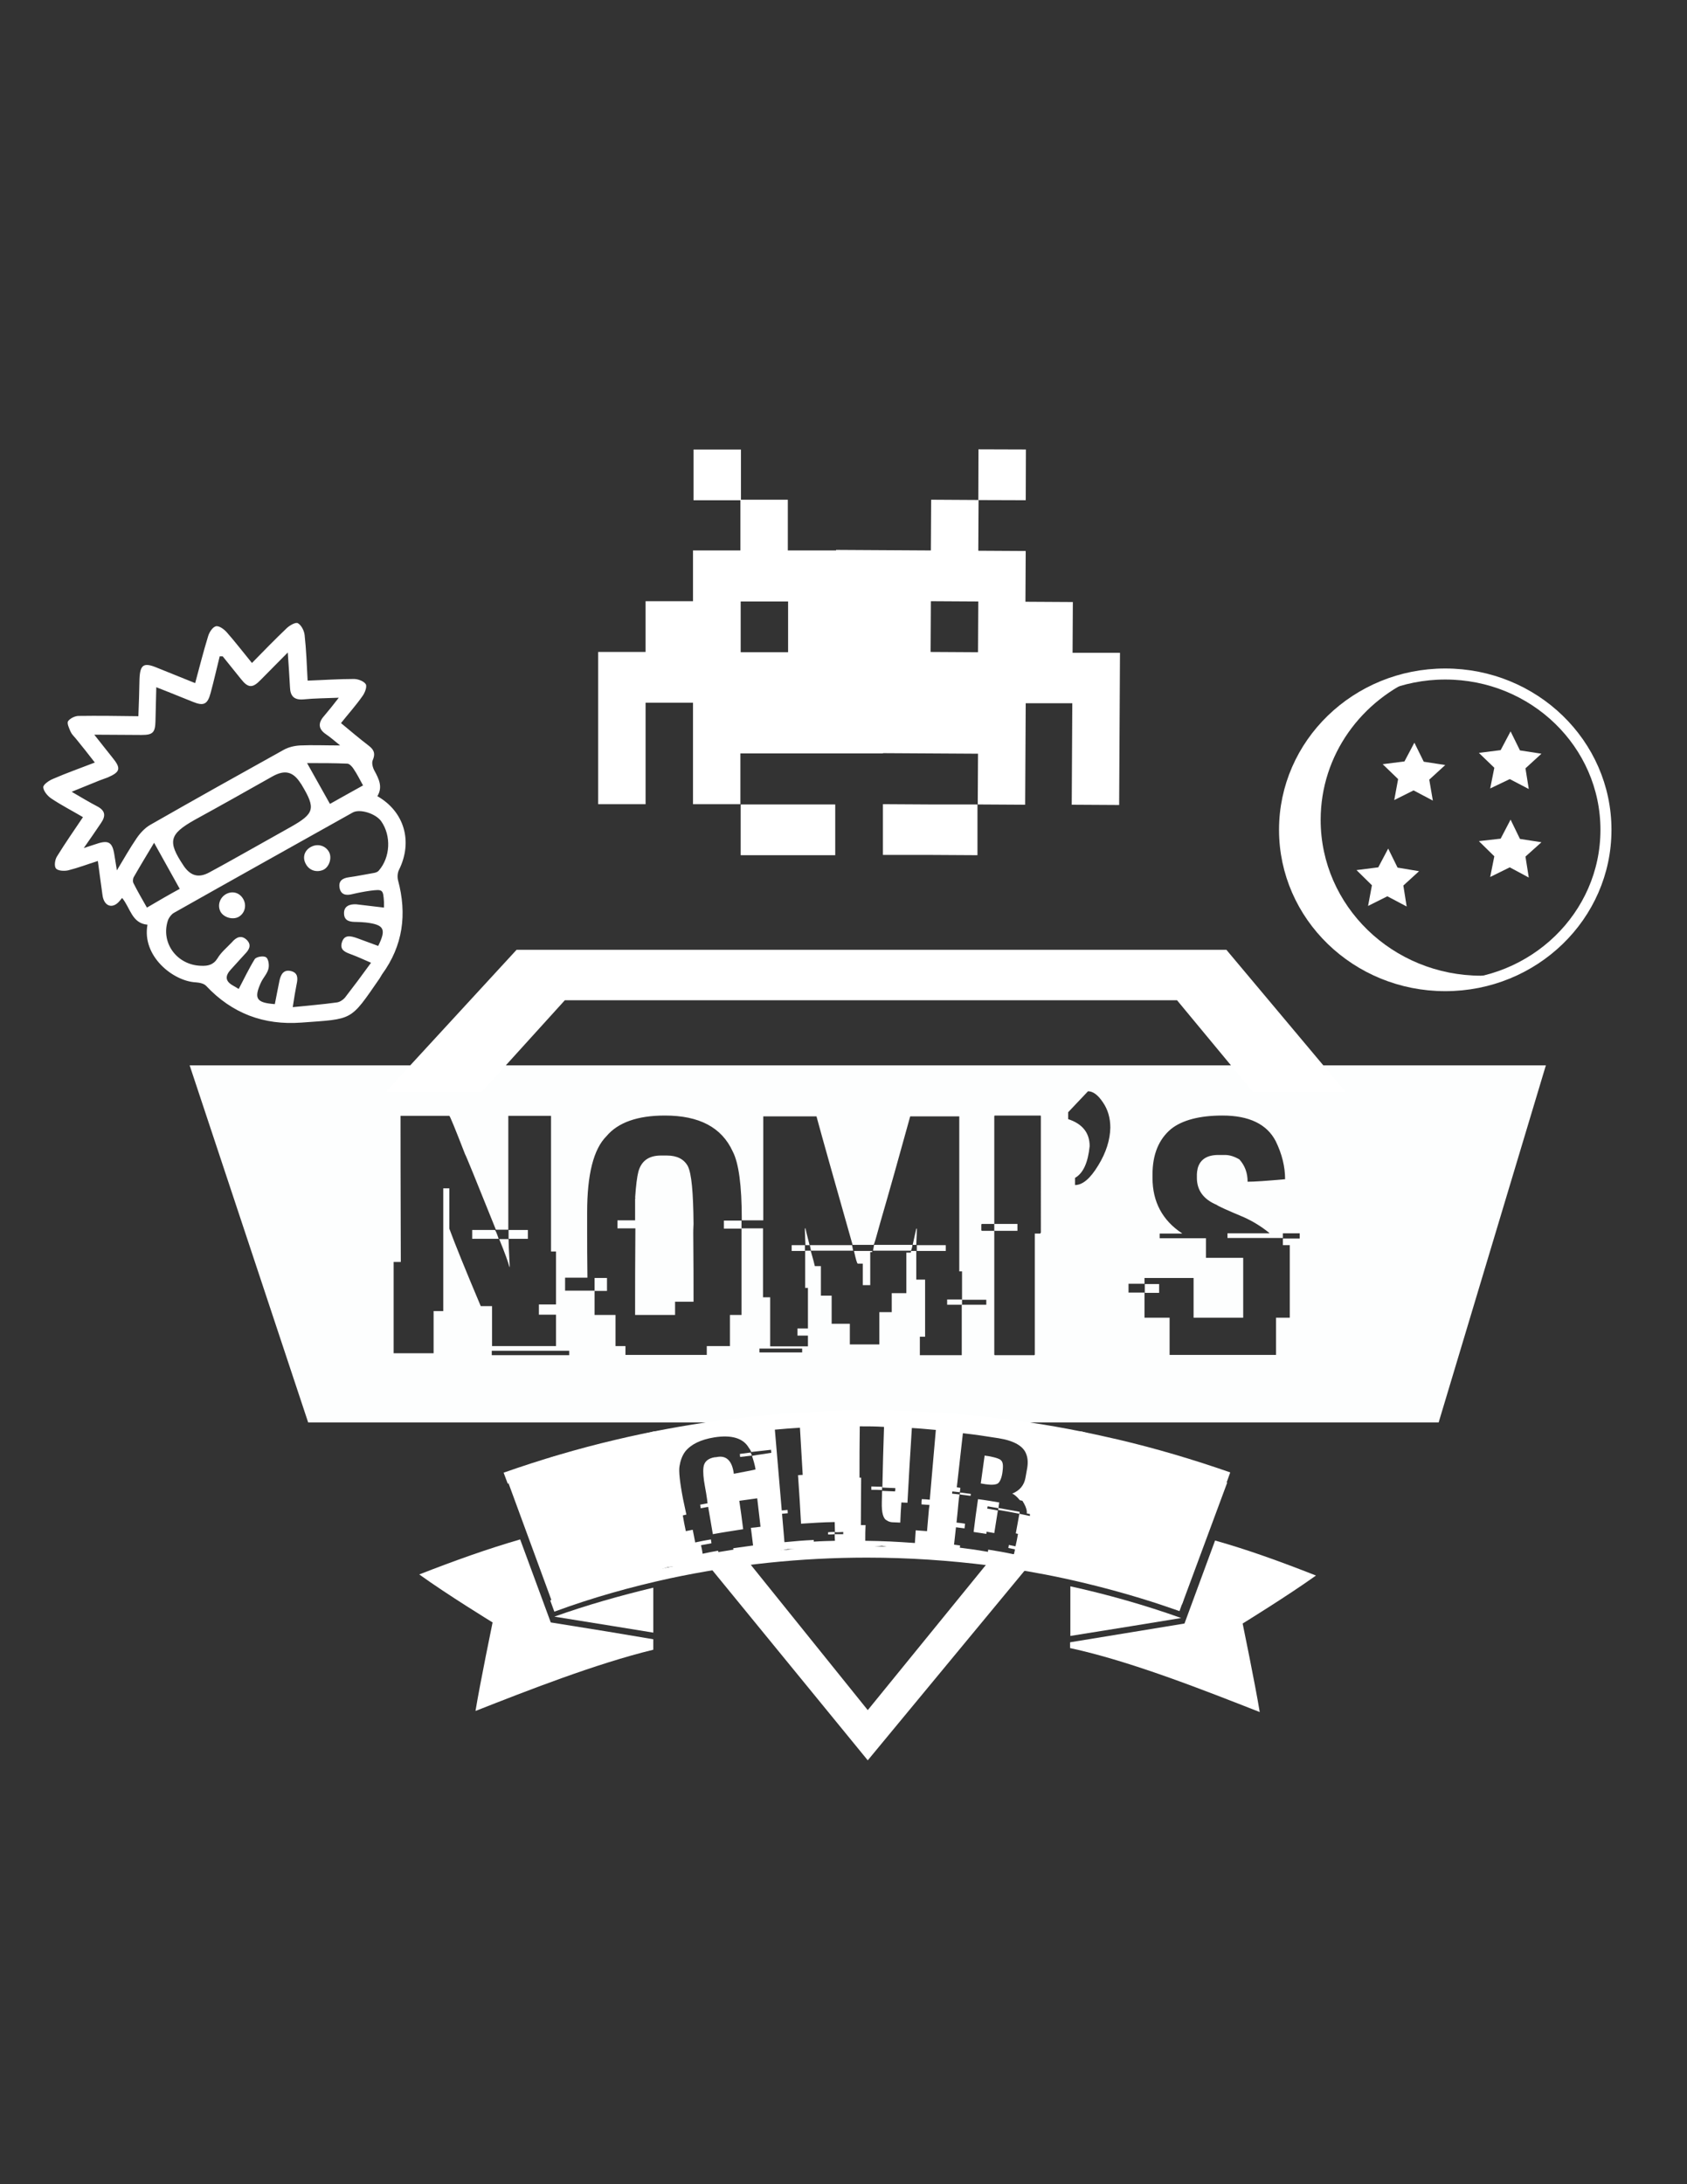 <?xml version="1.0" encoding="utf-8"?>
<!-- Generator: Adobe Illustrator 22.1.0, SVG Export Plug-In . SVG Version: 6.00 Build 0)  -->
<svg version="1.1" xmlns="http://www.w3.org/2000/svg" xmlns:xlink="http://www.w3.org/1999/xlink" x="0px" y="0px"
	 viewBox="0 0 612 792" style="enable-background:new 0 0 612 792;" xml:space="preserve">
<rect x="0" y="0" width="612" height="792" fill="#333333" stroke="none"/>
<style type="text/css">
	.st0{display:none;}
	.st1{display:inline;fill:#ED2024;}
	.st2{fill:#FFFFFF;}
	.st3{fill:#FDFEFE;}
	.st4{fill:none;stroke:#FFFFFF;stroke-width:4;stroke-miterlimit:10;}
</style>
<g id="Layer_2" class="st0">
	<rect class="st1" width="612" height="792"/>
</g>
<g id="Layer_1">
	<g>
		
			<rect x="354.4" y="163.6" transform="matrix(3.209971e-03 -1 1 3.209971e-03 190.173 535.204)" class="st2" width="18.4" height="17.2"/>
		<path class="st2" d="M389.1,236.7l0.1-18.4l-17.2-0.1l0.1-18.4l-17.2-0.1l0.1-18.4l-17.2-0.1l-0.1,18.4l-17.2-0.1l-17.2-0.1l0,0.2
			H303h-17.2v-18.4h-17.2v18.4h-17.2v18.4h-17.2v18.4h-17.2v18.4v18.4v18.4h17.2v-18.4v-18.4h17.2v18.4v18.4h17.2v-18.4h17.2H303
			l6.9,0l-6.8,0h17.2v-0.1l0.1,0l17.2,0.1l17.2,0.1l-0.1,18.4l17.2,0.1l0.1-18.4l0.1-18.4L389,255l-0.1,18.4l-0.1,18.4l17.2,0.1
			l0.1-18.4l0.1-18.4l0.1-18.4L389.1,236.7z M285.9,236.5h-17.2v-18.4h17.2V236.5z M320.3,273.2L320.3,273.2L320.3,273.2
			L320.3,273.2z M354.8,236.5l-17.2-0.1l0.1-18.4l17.2,0.1L354.8,236.5z"/>
		<polygon class="st2" points="320.3,291.6 320.3,310 337.4,310 354.6,310.1 354.6,291.7 337.5,291.7 		"/>
		<rect x="251.6" y="163" class="st2" width="17.2" height="18.4"/>
		<polygon class="st2" points="285.9,310.1 303,310.1 303,291.7 285.9,291.7 268.7,291.7 268.7,310.1 		"/>
	</g>
	<g>
		<rect x="343.6" y="471.2" class="st3" width="5.4" height="1.9"/>
		<path class="st3" d="M332.6,445.5h-0.2l-1.3,5.9h1.3c0.1-2.5,0.2-4.3,0.2-5.4V445.5z"/>
		<path class="st3" d="M249.5,422.8c-1.4-2.5-3.9-3.8-7.6-3.8h-2.1c-4.4,0-7.1,1.9-8.2,5.8c-0.5,1.9-0.9,5.1-1.2,9.6h0.2l-0.2,0.2
			v7.9H224v2.9h6.5c-0.1,12.5-0.1,21.9-0.1,28.3v3.1h14.5v-4.8h6.7v-0.2c0-5.9,0-14.1-0.1-24.7c0-0.4,0-1.6,0.1-3.3
			C251.5,432.5,250.9,425.5,249.5,422.8z"/>
		<rect x="332.6" y="451.5" class="st3" width="10.5" height="2.1"/>
		<path class="st3" d="M292,445.4v1c0,0.9,0.1,2.6,0.2,5.1h1.5c-1-3.9-1.5-5.9-1.5-6.1H292z"/>
		<polygon class="st3" points="309.1,451.5 293.8,451.5 294.2,453.5 309.5,453.5 		"/>
		<rect x="287.2" y="451.5" class="st3" width="4.8" height="2.1"/>
		<path class="st3" d="M311.2,458.2h1.8v7.8h2.7v-12h0.7v-0.4h-6.6C310.5,456.7,310.9,458.2,311.2,458.2z"/>
		<path class="st3" d="M316.7,453.5h13.8c0.4-1.1,0.5-1.7,0.5-2.1h-13.9L316.7,453.5z"/>
		<path class="st3" d="M184.9,459.3v-0.4c-0.3-5.3-0.4-8.5-0.4-9.6h-3.4c2.1,5.1,3.3,8.5,3.7,10.1H184.9z"/>
		<rect x="215.7" y="463.4" class="st3" width="4.5" height="4.7"/>
		<rect x="184.5" y="446" class="st3" width="7" height="3.2"/>
		<path class="st3" d="M68.8,386.3l43,129.5h410.1l38.9-129.5H68.8z M163,445.5v-14.6h-2.2v44.5h-3.5v15.3h-14.5v-33.1h2.6v-0.2
			c-0.1-28.5-0.1-46.2-0.1-52.8H163c0.2,0,2.1,4.6,5.7,13.9c0.3,0.4,4,9.5,11.2,27.4h4.5v-41.3h15.5v49.2h1.8v19.2h-6.2v3.7h6.2
			v11.4h-23.2v-14.5h-4.1C168.7,460.1,164.9,450.7,163,445.5z M206.5,491.4h-28.1v-1.6h28.1V491.4z M291,490.4h-15.5V489H291V490.4z
			 M357.7,473.1h-8.8v18.3h-15.2v-6.7h1.9v-20.7h-3.2v-10.4h-1.9l-0.1,0.6h-1.6v14.7h-5.3v6.9H319v11.7h-10.7V480h-6.6v-10.2h-3.9
			v-10.7h-2.2c-0.1-0.6-0.6-2.4-1.5-5.6h-2V467h1v14.7h-3.8v2.6h3.8v3.9h-13.7v-17.8h-2.6v-25H269v31.4h-4.2v11.3h-8.4v3.2h-29.5
			v-3.2h-3.6v-11.3h-7.6V468H205v-4.7h8.1c-0.1-7.1-0.1-12.5-0.1-16.3v-7.4c0-13.7,2.3-22.9,7-27.6c4.2-5,11.3-7.5,21.2-7.5
			c12.5,0,20.6,4.3,24.6,13c2.2,4.2,3.3,12.4,3.3,24.6v0.4h7.8v-37.7h19.3c2.1,7.8,6.5,23.3,13.1,46.6h7.6c0.2,0,1-2.8,2.5-8.3
			c3.2-11,6.8-23.8,10.8-38.3H348V461h1v10.3h8.8V473.1z M377.5,447c0,0.2-0.1,0.3-0.2,0.3h-1.9v43.8c0,0.2-0.1,0.3-0.3,0.3h-14.1
			c-0.2,0-0.3-0.1-0.3-0.3v-44.8h-4.4c-0.2,0-0.3-0.1-0.3-0.3v-1.9c0-0.2,0.1-0.3,0.3-0.3h4.4v-39c0-0.2,0.1-0.3,0.3-0.3h16.4
			c0.2,0,0.2,0.1,0.2,0.3V447z M398.4,422.6c-2.9,4.8-5.7,7.1-8.4,7.1v-2.6c3-1.7,4.7-5.6,5.3-11.5c0-4.8-2.6-8.1-7.8-9.8v-2.5
			l7.2-7.6c1.8,0,3.6,1.3,5.4,4c1.8,2.6,2.7,5.7,2.7,9.2C402.7,413.3,401.3,417.9,398.4,422.6z M471.5,449.1h-6.1v2.4h2.5v26.3h-5
			v13.5h-38.6v-13.5h-9.1v-9.1h-5.8v-3.2h5.8v-2.1H433v14.4H451v-21.7h-13.5v-7.1h-16.8v-1.7h8.1v-0.1c-7.1-4.7-10.7-11.4-10.7-20.1
			v-1.2c0-7.2,2.2-12.7,6.7-16.5c4-3.2,10.3-4.9,18.7-4.9c9.6,0,16.1,3.1,19.3,9.3c2.3,4.7,3.4,9.3,3.4,13.8h-0.1
			c-6.6,0.6-11.1,0.9-13.5,0.9c0-3.2-1-5.9-3-8.1c-1.9-1.1-3.6-1.6-5.2-1.6h-2.4c-4.1,0-6.6,1.6-7.5,4.8c-0.2,0.9-0.3,1.7-0.3,2.2
			v1.3c0,4.5,2.4,7.8,7.2,9.8c0.4,0.4,3.7,1.9,9.9,4.5c3.3,1.5,6.4,3.4,9.2,5.7v0.1h-15.2v1.7h20.1v-1.7h6.1V449.1z"/>
		<rect x="415.3" y="465.6" class="st3" width="5.2" height="3.2"/>
		<path class="st3" d="M179.5,446h-8.2v3.2h9.6C180.2,447.1,179.7,446,179.5,446z"/>
		<rect x="360.7" y="443.8" class="st3" width="8.4" height="2.5"/>
		<rect x="262.6" y="442.6" class="st3" width="6.4" height="2.9"/>
	</g>
	<g>
		<path class="st2" d="M316.1,540.2c1.6,0,2.3,0,3.9,0.1c0-0.5,0-0.7,0-1.2c-1.6,0-2.3-0.1-3.9-0.1
			C316.1,539.5,316.1,539.8,316.1,540.2z"/>
		<path class="st2" d="M358.3,546.2c1.6,0.3,2.4,0.4,3.9,0.7c0.1-0.9,0.2-1.3,0.3-2.1c-3.1-0.5-4.6-0.8-7.7-1.2
			c-0.7,4.7-1,7.1-1.6,11.9c1.9,0.3,2.8,0.4,4.6,0.7c0.1-0.3,0.1-0.5,0.1-0.8c1.1,0.2,1.7,0.3,2.8,0.5c0.5-3.3,0.8-4.9,1.3-8.2
			c-1.6-0.3-2.4-0.4-3.9-0.7C358.2,546.6,358.3,546.4,358.3,546.2z"/>
		<path class="st2" d="M300.4,555.6c0,0.3,0,0.5,0,0.8c1,0,1.4,0,2.4-0.1c0-0.3,0-0.5,0-0.8C301.8,555.5,301.3,555.5,300.4,555.6z"
			/>
		<path class="st2" d="M362.2,546.8c0,0.3-0.1,0.4-0.1,0.7c3.1,0.5,4.6,0.8,7.7,1.4c0.1-0.3,0.1-0.4,0.1-0.7
			C366.9,547.6,365.3,547.4,362.2,546.8z"/>
		<path class="st2" d="M268.5,528.3c1.7-0.2,2.5-0.3,4.2-0.5c0,0,0,0,0-0.1c0-0.2-0.2-0.5-0.4-1c-1.6,0.2-2.3,0.3-3.9,0.5
			C268.4,527.7,268.5,527.9,268.5,528.3z"/>
		<path class="st2" d="M431.1,531l-17.7-5.6l-20.8-6.3l-24.6-1.9l-14-3.9h-17.6h-13.5h-16.7h-26l-17.3,3.9l-25.5,1.8l-37.4,9.4
			l-15.5,9.5l16.2,44.1l18.8-6.3l22.9-7.5l24.1-2.3l19.3-4.2l18.1,0.8l16-2l16.3,3.1l20.8,1.5l19.1,3.3l17,3.8l18.4,2.8l17.3,6.8
			l16.4-44.2L431.1,531z M272.8,527.9c0.5,1.5,1,3.1,1.3,4.9c0,0.1-2.6,0.6-7.9,1.6c0,0,0,0,0-0.1c-0.6-4.5-2.6-6.6-6-6
			c-0.4,0.1-0.5,0.1-0.9,0.1c-2.5,0.4-3.9,1.7-4.1,3.7c-0.2,1.7,0,4,0.5,6.7c0.4,2.2,0.6,3.3,0.9,5.5c0,0.3,0,0.5,0.1,0.8
			c-1.1,0.2-1.6,0.3-2.7,0.5c0.1,0.5,0.1,0.8,0.2,1.3c1.1-0.2,1.6-0.3,2.7-0.5c0.7,3.9,1,5.9,1.7,9.9c4.4-0.8,6.6-1.1,11-1.8
			c-0.5-4.1-0.8-6.2-1.4-10.3c2.6-0.4,3.9-0.5,6.5-0.9c0.5,4.1,0.7,6.2,1.2,10.3c-1.4,0.2-2.1,0.3-3.5,0.4c0.3,2.5,0.5,3.8,0.8,6.4
			c-2.9,0.4-4.3,0.6-7.2,1c0,0.2,0,0.3,0.1,0.5c-2.2,0.4-3.3,0.5-5.5,0.9c0-0.2-0.1-0.3-0.1-0.5c-2.3,0.4-3.4,0.6-5.6,1.1
			c-0.2-1.3-0.3-1.9-0.6-3.1c1.5-0.3,2.3-0.4,3.8-0.7c-0.1-0.5-0.1-0.8-0.2-1.4c-2.3,0.4-3.4,0.6-5.7,1.1c-0.4-1.9-0.5-2.8-0.9-4.6
			c-1,0.2-1.5,0.3-2.5,0.5c-0.5-2.3-0.7-3.4-1.1-5.7c0.5-0.1,0.8-0.2,1.3-0.3c-0.5-2.3-0.9-4.2-1.2-5.6c-1.2-6.2-1.6-10.2-1.3-11.9
			c0.3-1.9,0.9-3.8,2.1-5.4c2.1-2.6,5.6-4.3,10.5-5.1c6.3-1,10.5,0.3,12.5,3.7c0.6,0.8,0.9,1.4,0.9,1.6c2.9-0.3,4.3-0.5,7.2-0.8
			c0,0.4,0.1,0.7,0.1,1.1C276.8,527.3,275.5,527.4,272.8,527.9C272.8,527.8,272.8,527.8,272.8,527.9z M302.8,556.3
			c0,1,0,1.4,0.1,2.4c-3.1,0.1-4.6,0.1-7.7,0.3c0-0.3,0-0.4,0-0.6c-4.2,0.2-6.4,0.4-10.6,0.8c-0.1-0.5-0.1-0.8-0.1-1
			c-0.3-3.7-0.5-5.6-0.8-9.3c0.8-0.1,1.3-0.1,2.1-0.2c0-0.5-0.1-0.7-0.1-1.2c-0.8,0.1-1.3,0.1-2.1,0.2c-1-11.7-1.5-17.6-2.5-29.3
			c3.6-0.3,5.5-0.5,9.1-0.7c0.4,6.8,0.6,10.2,1,17.1c-0.7,0-1,0.1-1.7,0.1c0.5,7,0.7,10.6,1.1,17.6c4.9-0.3,7.3-0.5,12.2-0.6
			c0,1.5,0.1,2.2,0.1,3.7c1.2,0,1.8,0,3-0.1c0,0.3,0,0.5,0,0.8C304.6,556.3,304,556.3,302.8,556.3z M337.3,543.8
			c-1.2-0.1-1.8-0.2-2.9-0.2c-0.1,0.7-0.1,1.1-0.1,1.9c1.2,0.1,1.7,0.1,2.9,0.2c-0.1,0.6-0.1,1-0.2,1.4c-0.3,3.2-0.4,4.9-0.7,8.1
			c-1.6-0.1-2.5-0.2-4.1-0.3c-0.1,1.9-0.2,2.8-0.3,4.6c-7.2-0.5-10.8-0.7-18-0.8c0-2.3,0-3.4,0.1-5.7c-0.7,0-1,0-1.7,0
			c0-6.9,0.1-10.3,0.1-17.2c-0.3,0-0.4,0-0.6,0c0-7.5,0-11.2,0.1-18.6c3.5,0,5.3,0,8.8,0.2c-0.3,8.8-0.4,13.2-0.6,22
			c1.9,0.1,2.8,0.1,4.7,0.2c0,0.5,0,0.7-0.1,1.2c-1.9-0.1-2.8-0.1-4.7-0.2c0,1.6-0.1,2.5-0.1,4.1c-0.1,3.8,0.5,6,1.8,6.6
			c0.7,0.5,1.5,0.7,2.5,0.7c1,0,1.5,0.1,2.4,0.1c0.1-2.9,0.2-4.4,0.4-7.3c0.9,0,1.3,0.1,2.2,0.1c0.6-10.8,0.9-16.3,1.6-27.1
			c3.5,0.2,5.2,0.4,8.7,0.7C338.6,528.5,338.2,533.6,337.3,543.8z M373.6,549.7c-1.5-0.3-2.3-0.5-3.8-0.8c-0.5,2.9-0.8,4.3-1.3,7.1
			c0.3,0.1,0.5,0.1,0.8,0.2c-0.3,1.8-0.5,2.7-0.9,4.5c-1-0.2-1.5-0.3-2.4-0.5c-0.1,0.4-0.1,0.6-0.2,1.1c1,0.2,1.5,0.3,2.4,0.5
			c-0.1,0.7-0.2,1.1-0.4,1.8c-3.7-0.8-5.6-1.1-9.3-1.7c0,0.3-0.1,0.5-0.1,0.8c-4.1-0.7-6.1-1-10.2-1.5c0-0.3,0.1-0.5,0.1-0.8
			c-0.9-0.1-1.3-0.2-2.2-0.3c0.3-2.5,0.4-3.8,0.7-6.3c1.2,0.2,1.9,0.2,3.1,0.4c0.1-0.7,0.1-1,0.2-1.7c-1.3-0.2-1.9-0.3-3.1-0.4
			c0.3-3.2,0.6-5.6,0.7-7.2c0.1-1.2,0.2-1.8,0.4-3c-1.1-0.1-1.6-0.2-2.7-0.3c0-0.3,0-0.5,0.1-0.8c1.1,0.1,1.6,0.2,2.7,0.3
			c0.1-0.6,0.1-1,0.2-1.6c-0.5-0.1-0.8-0.1-1.3-0.2c0.9-7.8,1.3-11.7,2.2-19.5c0-0.1,0.1-0.1,0.1-0.1c5.1,0.6,7.7,1,12.8,1.8
			c5.7,0.9,9.1,2.9,10.1,5.8c0.6,1.5,0.7,3.4,0.2,5.8c-0.2,1.1-0.3,1.7-0.5,2.8c-0.5,2.7-2.1,4.6-4.8,5.7c0.8,0.3,1.7,1.1,2.8,2.4
			c0.4,0.1,0.6,0.1,0.9,0.2c0.9,1.4,1.5,2.7,1.6,3.9c0,0.4,0,0.6,0,0.7c0.5,0.1,0.7,0.1,1.1,0.2
			C373.7,549.3,373.6,549.5,373.6,549.7z"/>
		<path class="st2" d="M358.6,528c-0.6-0.1-0.9-0.1-1.4-0.2c-0.6,4-0.8,6.1-1.4,10.1c0.7,0.1,1.1,0.2,1.8,0.3
			c2.1,0.3,3.6,0.2,4.4-0.3c0.7-0.5,1.4-1.9,1.7-4.3c0-0.1,0-0.1,0-0.1c0.3-2.1,0.1-3.4-0.5-3.9C362.9,529.1,361.4,528.5,358.6,528z
			"/>
		<path class="st2" d="M348.2,541.9c1.6,0.2,2.3,0.3,3.9,0.5c0-0.3,0.1-0.4,0.1-0.7c-1.6-0.2-2.3-0.3-3.9-0.5
			C348.2,541.5,348.2,541.6,348.2,541.9z"/>
	</g>
	<g>
		<g>
			<ellipse class="st4" cx="524.3" cy="300.9" rx="58.3" ry="56.5"/>
		</g>
		<polygon class="st2" points="510.3,328.7 503.3,325 496.3,328.5 497.7,321 492.1,315.5 500,314.5 503.6,307.7 507,314.6 
			514.8,315.9 509.1,321.1 		"/>
		<polygon class="st2" points="554.6,318.2 547.7,314.5 540.6,318 542.1,310.5 536.5,305 544.4,304.1 548,297.2 551.4,304.2 
			559.2,305.4 553.4,310.6 		"/>
		<polygon class="st2" points="519.8,290.3 512.8,286.6 505.8,290.1 507.2,282.5 501.6,277.1 509.5,276.1 513.1,269.3 516.5,276.2 
			524.3,277.4 518.5,282.7 		"/>
		<polygon class="st2" points="554.6,286.1 547.7,282.5 540.6,285.9 542.1,278.4 536.5,273 544.4,272 548,265.2 551.4,272.1 
			559.2,273.3 553.4,278.6 		"/>
	</g>
	<path class="st2" d="M136.9,288.7c9.8,5.6,12.9,16.4,7.9,26.6c-0.6,1.1-0.7,2.7-0.4,3.9c3.3,12.3,1.8,23.7-5.8,34.1
		c-0.3,0.5-0.6,1-0.9,1.5c-10.8,15.6-9.4,14.6-28.4,16c-13.6,1-25.1-3.3-34.5-13.3c-0.8-0.9-2.5-1.2-3.8-1.3
		c-8.1-0.4-19.6-9.4-17.5-20.9c-5.7-0.5-6.2-6.1-9.2-9.7c-0.6,0.7-1.1,1.4-1.7,1.9c-2.4,2-4.9,0.7-5.4-2.8
		c-0.6-4.1-1.1-8.2-1.7-12.5c-3.8,1.2-7.2,2.5-10.8,3.4c-1.4,0.3-3.7,0.2-4.4-0.7c-0.7-0.8-0.4-3.2,0.4-4.4
		c2.9-4.7,6.1-9.3,9.4-14.2c-3.9-2.3-7.8-4.3-11.4-6.7c-1.4-0.9-2.9-2.7-3-4.1c-0.1-1,2.1-2.5,3.6-3.1c4.8-2.1,9.7-3.8,15.1-5.9
		c-2.4-3.1-4.6-5.9-6.9-8.7c-0.7-0.8-1.5-1.6-1.9-2.5c-0.5-1.2-1.4-3-0.9-3.8c0.7-1,2.5-1.9,3.8-1.9c7.1-0.1,14.2,0,21.7,0.1
		c0.2-4.5,0.3-8.9,0.4-13.4c0.2-5.3,1.5-6.2,6.3-4.2c4.5,1.8,9,3.6,13.9,5.6c1.6-5.9,3-11.5,4.7-17c0.4-1.4,1.6-3.3,2.8-3.6
		c1.1-0.3,2.9,1,3.9,2.1c3.1,3.5,6,7.3,9.2,11.2c4.3-4.4,8.4-8.6,12.7-12.7c1.1-1,3.2-2.2,4-1.7c1.2,0.7,2.2,2.6,2.4,4.2
		c0.6,5.4,0.8,10.8,1.1,16.6c5.7-0.2,11.2-0.6,16.8-0.6c1.5,0,3.6,0.8,4.3,1.9c0.5,0.9-0.3,3.1-1.2,4.3c-2.3,3.3-5,6.3-7.8,9.8
		c3.5,2.9,6.8,5.7,10.2,8.3c1.9,1.5,2.3,2.9,1.3,5.2c-0.4,0.9,0,2.6,0.6,3.7C137.5,282.5,138.9,285.4,136.9,288.7z M139.3,329.1
		c0-0.6,0-1.3,0-2c-0.3-4.6-0.4-4.7-5.1-4.1c-2.1,0.3-4.2,0.7-6.3,1.2c-2.3,0.6-4.2,0.3-4.7-2.2c-0.5-2.6,1.1-3.6,3.4-3.9
		c2.9-0.4,5.8-1,8.7-1.5c0.7-0.1,1.6-0.3,2.1-0.9c4.2-4.8,4.6-12.6,0.9-17.9c-2-2.8-7.7-4.6-10.3-3.2
		c-21.6,12.1-43.3,24.2-64.9,36.4c-0.9,0.5-1.7,1.6-2.1,2.5c-2.9,8.2,3.1,16.5,12,16.7c2.4,0.1,4.4-0.3,5.9-2.7
		c1.3-2.2,3.4-3.9,5.2-5.8c1.6-1.9,3.5-2.8,5.5-0.8c1.8,1.9,0.7,3.6-0.9,5.2c-1.7,1.8-3.3,3.7-5,5.5c-2,2.2-2.1,4.1,0.7,5.7
		c0.9,0.5,1.7,1,2.2,1.3c2-3.8,3.7-7.4,5.8-10.8c0.6-0.9,3.2-1.3,4.1-0.7c0.9,0.6,1.2,2.8,0.9,4.1c-0.4,1.8-1.9,3.3-2.7,5
		c-2.7,5.9-1.7,7.4,5,7.9c0.6-2.9,1.1-5.8,1.7-8.6c0.5-2.1,1.4-4,4.1-3.4c2.6,0.6,2.6,2.6,2.1,4.8c-0.5,2.5-0.9,5-1.4,8.3
		c5.8-0.6,10.9-1,15.9-1.7c1.1-0.1,2.3-0.9,3-1.7c3.1-4,6.1-8,9.5-12.7c-2.8-1.2-4.9-2.2-7.1-3c-2.1-0.8-4.3-1.5-3.5-4.3
		c0.9-3.1,3.3-2.4,5.6-1.6c2.5,0.9,5.1,1.9,7.6,2.8c3-6.1,2.2-7.7-4.5-8.5c-1.2-0.1-2.4-0.2-3.5-0.2c-2.2,0-4.3-0.3-4.4-3
		c-0.1-2.8,2.1-3.5,4.4-3.4C132.6,328.3,135.9,328.7,139.3,329.1z M42.4,315.6c2.7-4.5,4.8-8.2,7.2-11.7c1.3-1.9,3-3.7,4.9-4.8
		c16.1-9.2,32.2-18.2,48.4-27.2c1.8-1,4-1.5,6-1.6c4.5-0.2,9,0,14.5,0c-2.2-1.8-3.6-3-5.2-4.1c-2.8-1.9-2.8-4.1-0.7-6.5
		c1.7-2,3.4-4.1,5.4-6.7c-4.8,0.2-8.8,0.2-12.8,0.6c-3.4,0.3-4.8-1.2-4.9-4.4c-0.2-4-0.5-7.9-0.8-12.6c-3.6,3.7-6.8,6.8-9.9,10
		c-2.9,3-4.5,2.9-7.1-0.4c-2.2-2.7-4.4-5.5-6.6-8.2c-0.4,0-0.8,0-1.1,0c-1.1,4.4-2.1,8.9-3.3,13.3c-1.1,4.1-2.5,4.8-6.4,3.2
		c-4.3-1.7-8.6-3.5-13.3-5.3c-0.1,4.5-0.2,8.4-0.3,12.3c-0.1,4.2-1,5-5.1,5c-5.5,0-11.1-0.1-17.1-0.1c2.4,3,4.4,5.6,6.5,8.2
		c3.3,4,3,5.3-1.6,7.3c-1,0.4-2,0.7-3,1.1c-3.2,1.3-6.4,2.6-10.1,4.1c3.6,2.1,6.4,3.8,9.3,5.3c3,1.6,3.1,3.5,1.3,6.1
		c-1.9,2.8-3.8,5.6-6.2,9c2.2-0.7,3.4-1.1,4.6-1.5c4.4-1.5,5.8-0.6,6.5,4C41.7,311.4,42,313,42.4,315.6z M92.4,307.2
		c4.3-2.4,8.7-4.9,13-7.3c8.7-4.9,9.2-6.7,4.1-15.2c-0.1-0.2-0.2-0.4-0.4-0.6c-2.7-4.3-5.7-5.1-10.2-2.6
		c-9.4,5.3-18.8,10.6-28.3,15.8c-9.2,5.2-9.9,7.8-4,16.6c0.1,0.1,0.1,0.2,0.2,0.3c2.5,3.5,5.4,4.2,9.2,2.1
		C81.6,313.3,87,310.2,92.4,307.2z M65.2,322.3c-3.1-5.6-6.2-11.1-9.3-16.7c-2.4,4-4.9,8.1-7.3,12.3c-0.4,0.6-0.5,1.7-0.2,2.3
		c1.5,3,3.2,5.9,4.9,8.9C57.7,326.5,61.7,324.2,65.2,322.3z M119.7,291.5c3.7-2.1,7.7-4.3,12-6.7c-1.2-2.2-2.2-4.2-3.5-6.1
		c-0.5-0.8-1.5-1.8-2.2-1.8c-4.6-0.2-9.3-0.2-14.6-0.2C114.4,282.1,117,286.7,119.7,291.5z"/>
	<path class="st2" d="M82,324.2c2.4-1.3,5-0.5,6.3,1.9c1.3,2.4,0.4,5.2-1.8,6.4c-2.1,1.1-5.3,0.2-6.5-1.9
		C78.8,328.3,79.7,325.5,82,324.2z"/>
	<path class="st2" d="M110.9,313.2c-1.3-2.4-0.4-5,2.1-6.2c2.4-1.2,5.2-0.3,6.4,2c1.1,2.2,0,5.4-2.1,6.4
		C114.8,316.5,112.1,315.6,110.9,313.2z"/>
	<path class="st2" d="M537.4,353.8c-32.2,0-58.3-25.3-58.3-56.5c0-23.5,14.8-43.6,35.9-52.1c-27.7,4.3-48.9,27.6-48.9,55.7
		c0,31.2,26.1,56.5,58.3,56.5c7.9,0,15.5-1.5,22.4-4.3C543.7,353.5,540.5,353.8,537.4,353.8z"/>
	<g>
		<path class="st2" d="M220.3,591.6l-20.5-3.3c-3.7-10.1-7.4-20.1-11.1-30.1c-11.7,3.4-23.3,7.5-36.6,12.7
			c10.1,7.3,26.6,17.4,26.6,17.4s-4.5,21.8-6.2,32.1c18.6-7.3,43.5-17.1,64.5-22.2v-3.8L220.3,591.6z"/>
		<path class="st2" d="M450.8,588.7c0,0,16.4-10.1,26.6-17.4c-13.2-5.2-24.9-9.4-36.6-12.7c-3.7,10-7.4,20.1-11.1,30.1h0l-18.3,3h0
			l-23.2,3.8v2.1c21.9,4.7,48.9,15.4,68.8,23.2C455.3,610.5,450.8,588.7,450.8,588.7z"/>
		<path class="st2" d="M201.1,586.2l20.5,3.3L237,592v-16.3C224.9,578.6,212.9,582,201.1,586.2z"/>
		<path class="st2" d="M410.1,589.7L410.1,589.7l18.4-3c-13.2-4.7-26.6-8.5-40.2-11.5v18L410.1,589.7z"/>
		<path class="st2" d="M243.1,572.3c23.5-5,47.5-7.5,71.4-7.5c15,0,29.9,1,44.8,2.9c8.9,1.2,17.8,2.7,26.6,4.6
			c10.6,2.3,21.2,5.1,31.6,8.4c3.5,1.1,6.9,2.3,10.4,3.5h0c0.5-1.5,0.9-2.5,1.4-3.9l-4.1-1.4c-12.6-4.3-25.3-7.8-38.2-10.5
			c-23.7-5.1-48-7.7-72.5-7.7c-24.5,0-48.7,2.6-72.5,7.7c-12.9,2.8-25.7,6.3-38.3,10.6l-4.1,1.3c0.7,1.8,0.8,2.3,1.5,4.1
			C214.9,579.3,228.9,575.4,243.1,572.3z"/>
		<path class="st2" d="M188.2,536.5c40.7-13.9,83.2-20.9,126.3-20.9h0.4c42.7,0,85.1,7,125.9,20.9l4.1,1.3c0.5-1.5,0.9-2.4,1.4-3.9
			c-13.5-4.7-27-8.7-40.6-11.9c-4.4-1-8.8-2-13.3-2.9c-12.8-2.6-25.7-4.5-38.6-5.8c-12.9-1.3-25.9-1.9-38.9-1.9h-0.4
			c-5.6,0-11.1,0.1-16.7,0.4c-25.1,1.1-50.1,4.5-74.6,10.3c-13.6,3.2-27.1,7.2-40.5,11.9c0.7,1.8,0.8,2.2,1.5,4L188.2,536.5z"/>
	</g>
	<polygon class="st2" points="174.7,396 204.9,362.7 427,362.7 454.6,396 488.2,396 444.9,344.4 187.4,344.4 139.9,396 	"/>
	<polygon class="st2" points="360.8,563.6 314.8,620.1 269.3,563.6 253.7,563.6 314.8,638.3 376.6,563.6 	"/>
</g>
</svg>
